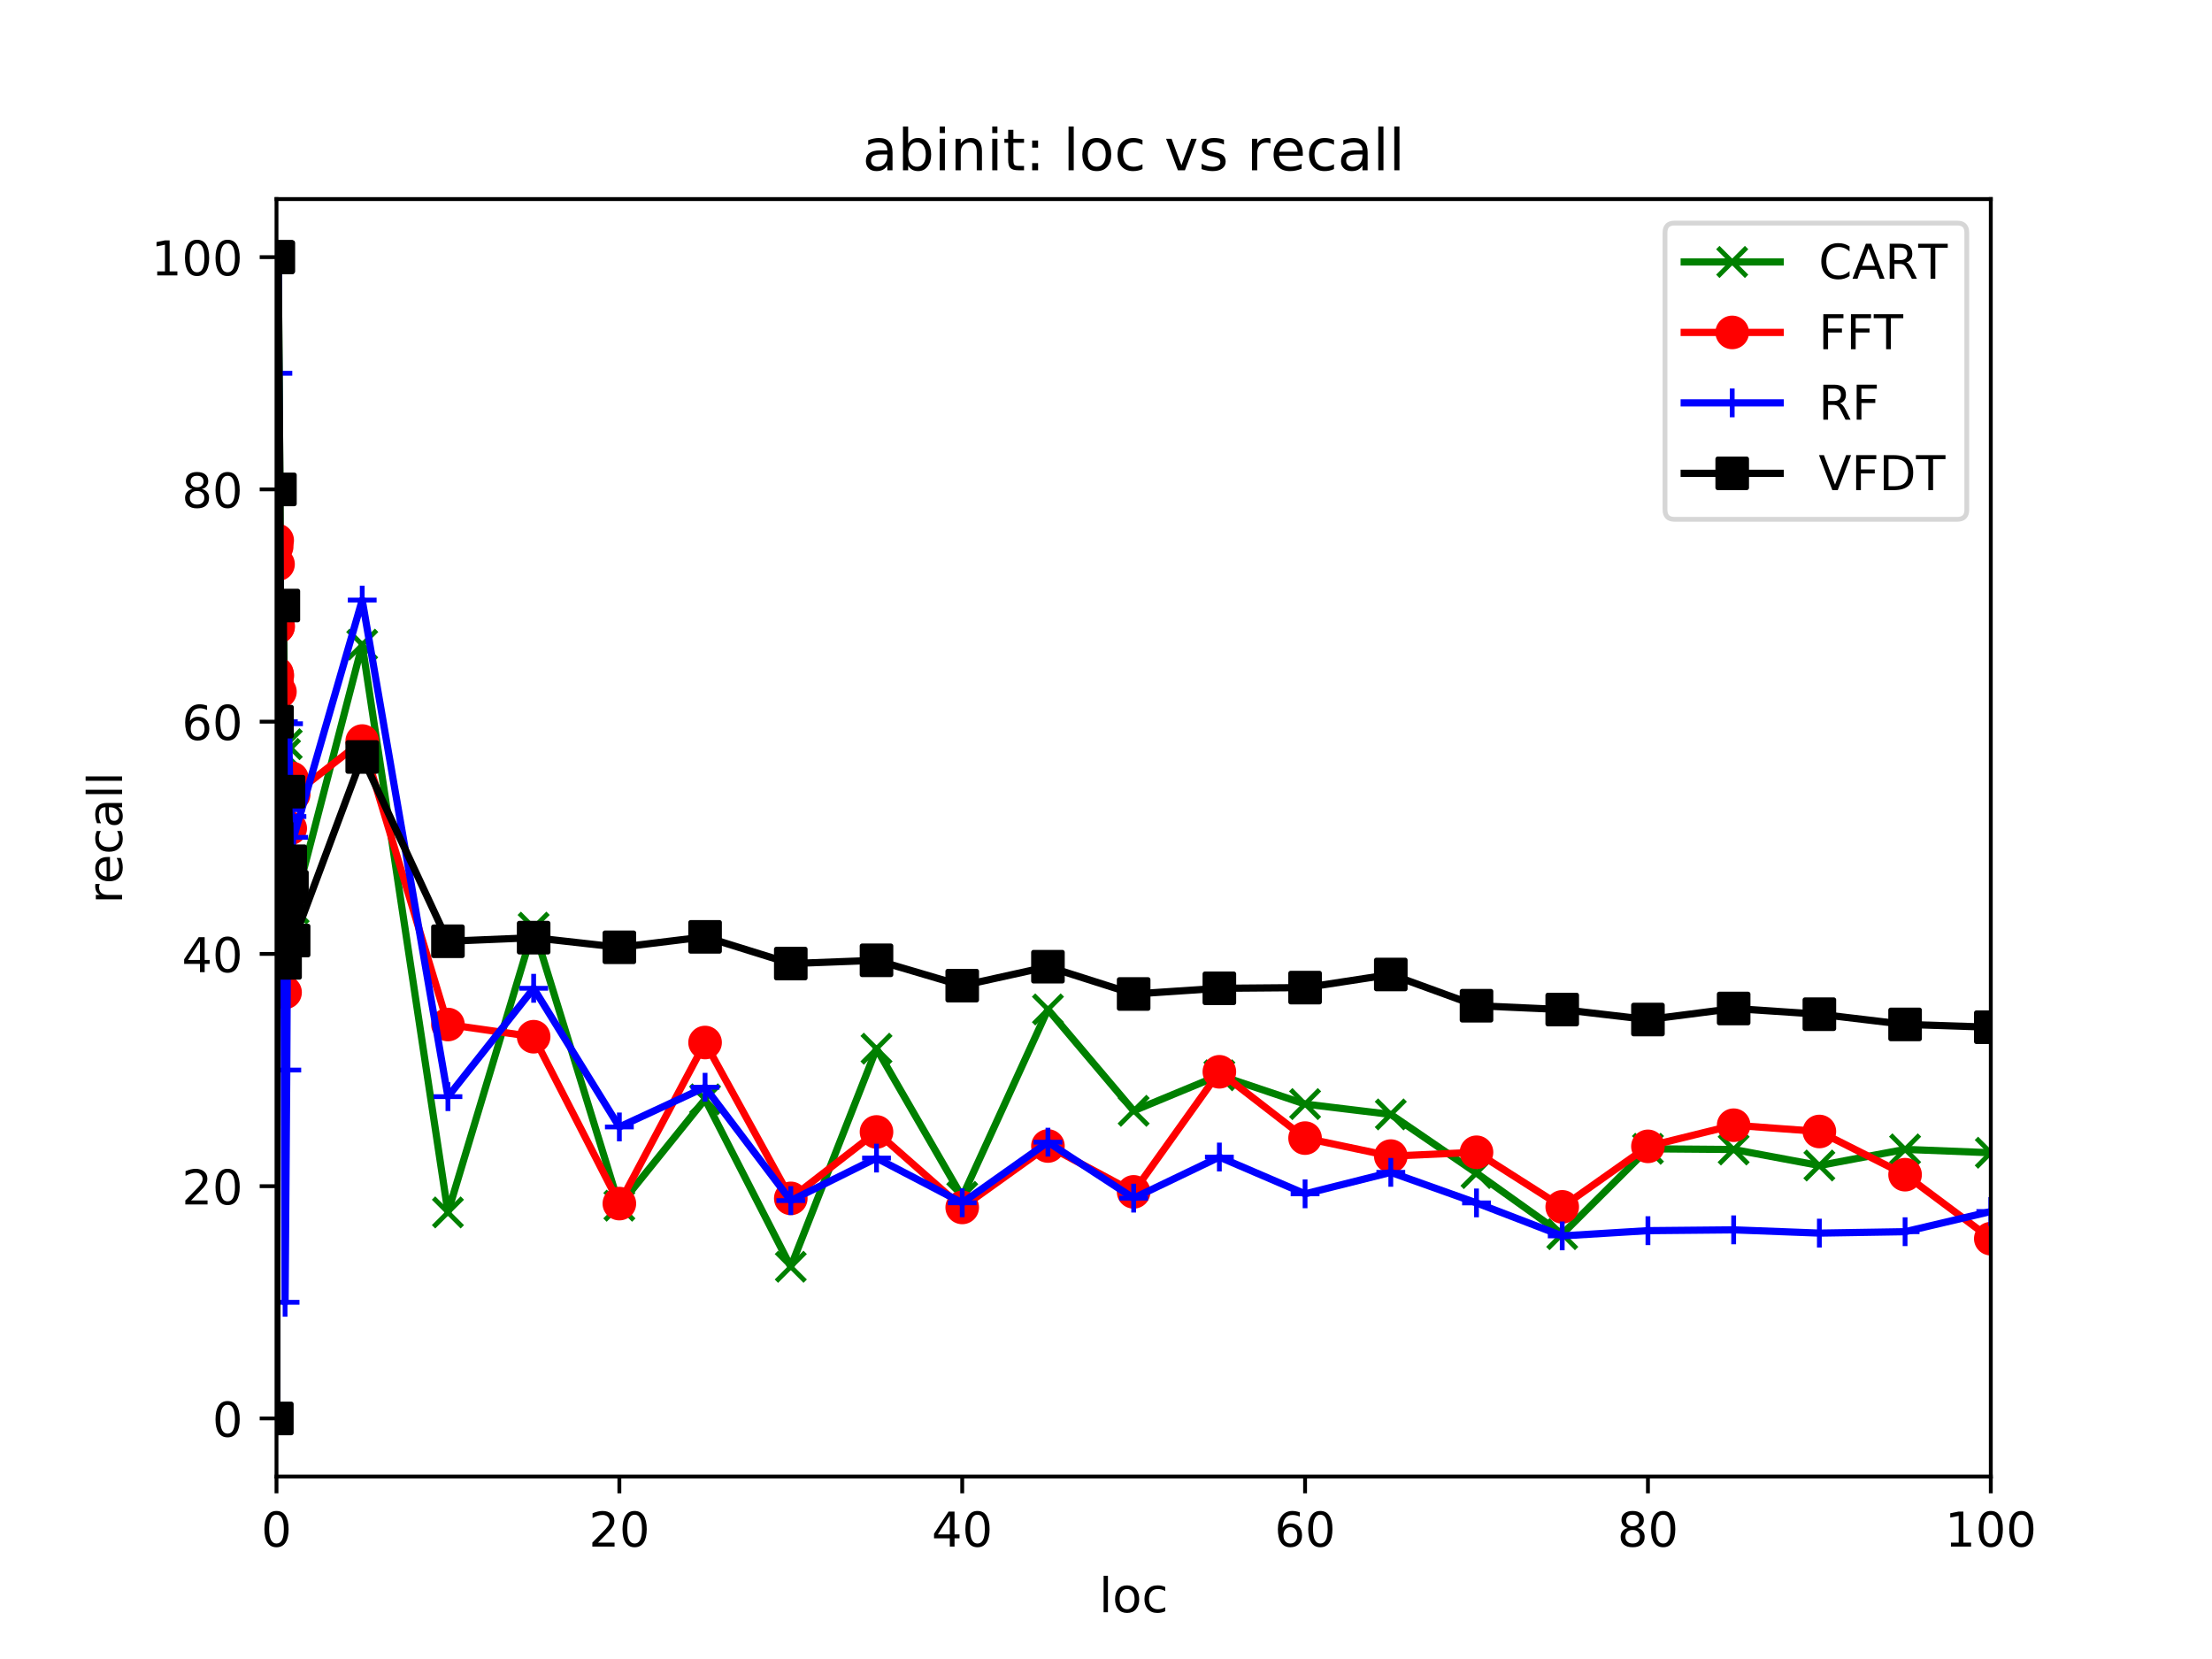 <?xml version="1.0" encoding="utf-8" standalone="no"?>
<!DOCTYPE svg PUBLIC "-//W3C//DTD SVG 1.1//EN"
  "http://www.w3.org/Graphics/SVG/1.1/DTD/svg11.dtd">
<!-- Created with matplotlib (https://matplotlib.org/) -->
<svg height="345.6pt" version="1.1" viewBox="0 0 460.8 345.6" width="460.8pt" xmlns="http://www.w3.org/2000/svg" xmlns:xlink="http://www.w3.org/1999/xlink">
 <defs>
  <style type="text/css">
*{stroke-linecap:butt;stroke-linejoin:round;}
  </style>
 </defs>
 <g id="figure_1">
  <g id="patch_1">
   <path d="M 0 345.6 
L 460.8 345.6 
L 460.8 0 
L 0 0 
z
" style="fill:#ffffff;"/>
  </g>
  <g id="axes_1">
   <g id="patch_2">
    <path d="M 57.6 307.584 
L 414.72 307.584 
L 414.72 41.472 
L 57.6 41.472 
z
" style="fill:#ffffff;"/>
   </g>
   <g id="matplotlib.axis_1">
    <g id="xtick_1">
     <g id="line2d_1">
      <defs>
       <path d="M 0 0 
L 0 3.5 
" id="m21766548c1" style="stroke:#000000;stroke-width:0.8;"/>
      </defs>
      <g>
       <use style="stroke:#000000;stroke-width:0.8;" x="57.6" xlink:href="#m21766548c1" y="307.584"/>
      </g>
     </g>
     <g id="text_1">
      <!-- 0 -->
      <defs>
       <path d="M 31.781 66.406 
Q 24.172 66.406 20.328 58.906 
Q 16.5 51.422 16.5 36.375 
Q 16.5 21.391 20.328 13.891 
Q 24.172 6.391 31.781 6.391 
Q 39.453 6.391 43.281 13.891 
Q 47.125 21.391 47.125 36.375 
Q 47.125 51.422 43.281 58.906 
Q 39.453 66.406 31.781 66.406 
z
M 31.781 74.219 
Q 44.047 74.219 50.516 64.516 
Q 56.984 54.828 56.984 36.375 
Q 56.984 17.969 50.516 8.266 
Q 44.047 -1.422 31.781 -1.422 
Q 19.531 -1.422 13.062 8.266 
Q 6.594 17.969 6.594 36.375 
Q 6.594 54.828 13.062 64.516 
Q 19.531 74.219 31.781 74.219 
z
" id="DejaVuSans-48"/>
      </defs>
      <g transform="translate(54.419 322.182)scale(0.1 -0.1)">
       <use xlink:href="#DejaVuSans-48"/>
      </g>
     </g>
    </g>
    <g id="xtick_2">
     <g id="line2d_2">
      <g>
       <use style="stroke:#000000;stroke-width:0.8;" x="129.024" xlink:href="#m21766548c1" y="307.584"/>
      </g>
     </g>
     <g id="text_2">
      <!-- 20 -->
      <defs>
       <path d="M 19.188 8.297 
L 53.609 8.297 
L 53.609 0 
L 7.328 0 
L 7.328 8.297 
Q 12.938 14.109 22.625 23.891 
Q 32.328 33.688 34.812 36.531 
Q 39.547 41.844 41.422 45.531 
Q 43.312 49.219 43.312 52.781 
Q 43.312 58.594 39.234 62.25 
Q 35.156 65.922 28.609 65.922 
Q 23.969 65.922 18.812 64.312 
Q 13.672 62.703 7.812 59.422 
L 7.812 69.391 
Q 13.766 71.781 18.938 73 
Q 24.125 74.219 28.422 74.219 
Q 39.75 74.219 46.484 68.547 
Q 53.219 62.891 53.219 53.422 
Q 53.219 48.922 51.531 44.891 
Q 49.859 40.875 45.406 35.406 
Q 44.188 33.984 37.641 27.219 
Q 31.109 20.453 19.188 8.297 
z
" id="DejaVuSans-50"/>
      </defs>
      <g transform="translate(122.662 322.182)scale(0.1 -0.1)">
       <use xlink:href="#DejaVuSans-50"/>
       <use x="63.623" xlink:href="#DejaVuSans-48"/>
      </g>
     </g>
    </g>
    <g id="xtick_3">
     <g id="line2d_3">
      <g>
       <use style="stroke:#000000;stroke-width:0.8;" x="200.448" xlink:href="#m21766548c1" y="307.584"/>
      </g>
     </g>
     <g id="text_3">
      <!-- 40 -->
      <defs>
       <path d="M 37.797 64.312 
L 12.891 25.391 
L 37.797 25.391 
z
M 35.203 72.906 
L 47.609 72.906 
L 47.609 25.391 
L 58.016 25.391 
L 58.016 17.188 
L 47.609 17.188 
L 47.609 0 
L 37.797 0 
L 37.797 17.188 
L 4.891 17.188 
L 4.891 26.703 
z
" id="DejaVuSans-52"/>
      </defs>
      <g transform="translate(194.085 322.182)scale(0.1 -0.1)">
       <use xlink:href="#DejaVuSans-52"/>
       <use x="63.623" xlink:href="#DejaVuSans-48"/>
      </g>
     </g>
    </g>
    <g id="xtick_4">
     <g id="line2d_4">
      <g>
       <use style="stroke:#000000;stroke-width:0.8;" x="271.872" xlink:href="#m21766548c1" y="307.584"/>
      </g>
     </g>
     <g id="text_4">
      <!-- 60 -->
      <defs>
       <path d="M 33.016 40.375 
Q 26.375 40.375 22.484 35.828 
Q 18.609 31.297 18.609 23.391 
Q 18.609 15.531 22.484 10.953 
Q 26.375 6.391 33.016 6.391 
Q 39.656 6.391 43.531 10.953 
Q 47.406 15.531 47.406 23.391 
Q 47.406 31.297 43.531 35.828 
Q 39.656 40.375 33.016 40.375 
z
M 52.594 71.297 
L 52.594 62.312 
Q 48.875 64.062 45.094 64.984 
Q 41.312 65.922 37.594 65.922 
Q 27.828 65.922 22.672 59.328 
Q 17.531 52.734 16.797 39.406 
Q 19.672 43.656 24.016 45.922 
Q 28.375 48.188 33.594 48.188 
Q 44.578 48.188 50.953 41.516 
Q 57.328 34.859 57.328 23.391 
Q 57.328 12.156 50.688 5.359 
Q 44.047 -1.422 33.016 -1.422 
Q 20.359 -1.422 13.672 8.266 
Q 6.984 17.969 6.984 36.375 
Q 6.984 53.656 15.188 63.938 
Q 23.391 74.219 37.203 74.219 
Q 40.922 74.219 44.703 73.484 
Q 48.484 72.75 52.594 71.297 
z
" id="DejaVuSans-54"/>
      </defs>
      <g transform="translate(265.51 322.182)scale(0.1 -0.1)">
       <use xlink:href="#DejaVuSans-54"/>
       <use x="63.623" xlink:href="#DejaVuSans-48"/>
      </g>
     </g>
    </g>
    <g id="xtick_5">
     <g id="line2d_5">
      <g>
       <use style="stroke:#000000;stroke-width:0.8;" x="343.296" xlink:href="#m21766548c1" y="307.584"/>
      </g>
     </g>
     <g id="text_5">
      <!-- 80 -->
      <defs>
       <path d="M 31.781 34.625 
Q 24.75 34.625 20.719 30.859 
Q 16.703 27.094 16.703 20.516 
Q 16.703 13.922 20.719 10.156 
Q 24.75 6.391 31.781 6.391 
Q 38.812 6.391 42.859 10.172 
Q 46.922 13.969 46.922 20.516 
Q 46.922 27.094 42.891 30.859 
Q 38.875 34.625 31.781 34.625 
z
M 21.922 38.812 
Q 15.578 40.375 12.031 44.719 
Q 8.5 49.078 8.5 55.328 
Q 8.5 64.062 14.719 69.141 
Q 20.953 74.219 31.781 74.219 
Q 42.672 74.219 48.875 69.141 
Q 55.078 64.062 55.078 55.328 
Q 55.078 49.078 51.531 44.719 
Q 48 40.375 41.703 38.812 
Q 48.828 37.156 52.797 32.312 
Q 56.781 27.484 56.781 20.516 
Q 56.781 9.906 50.312 4.234 
Q 43.844 -1.422 31.781 -1.422 
Q 19.734 -1.422 13.25 4.234 
Q 6.781 9.906 6.781 20.516 
Q 6.781 27.484 10.781 32.312 
Q 14.797 37.156 21.922 38.812 
z
M 18.312 54.391 
Q 18.312 48.734 21.844 45.562 
Q 25.391 42.391 31.781 42.391 
Q 38.141 42.391 41.719 45.562 
Q 45.312 48.734 45.312 54.391 
Q 45.312 60.062 41.719 63.234 
Q 38.141 66.406 31.781 66.406 
Q 25.391 66.406 21.844 63.234 
Q 18.312 60.062 18.312 54.391 
z
" id="DejaVuSans-56"/>
      </defs>
      <g transform="translate(336.933 322.182)scale(0.1 -0.1)">
       <use xlink:href="#DejaVuSans-56"/>
       <use x="63.623" xlink:href="#DejaVuSans-48"/>
      </g>
     </g>
    </g>
    <g id="xtick_6">
     <g id="line2d_6">
      <g>
       <use style="stroke:#000000;stroke-width:0.8;" x="414.72" xlink:href="#m21766548c1" y="307.584"/>
      </g>
     </g>
     <g id="text_6">
      <!-- 100 -->
      <defs>
       <path d="M 12.406 8.297 
L 28.516 8.297 
L 28.516 63.922 
L 10.984 60.406 
L 10.984 69.391 
L 28.422 72.906 
L 38.281 72.906 
L 38.281 8.297 
L 54.391 8.297 
L 54.391 0 
L 12.406 0 
z
" id="DejaVuSans-49"/>
      </defs>
      <g transform="translate(405.176 322.182)scale(0.1 -0.1)">
       <use xlink:href="#DejaVuSans-49"/>
       <use x="63.623" xlink:href="#DejaVuSans-48"/>
       <use x="127.246" xlink:href="#DejaVuSans-48"/>
      </g>
     </g>
    </g>
    <g id="text_7">
     <!-- loc -->
     <defs>
      <path d="M 9.422 75.984 
L 18.406 75.984 
L 18.406 0 
L 9.422 0 
z
" id="DejaVuSans-108"/>
      <path d="M 30.609 48.391 
Q 23.391 48.391 19.188 42.75 
Q 14.984 37.109 14.984 27.297 
Q 14.984 17.484 19.156 11.844 
Q 23.344 6.203 30.609 6.203 
Q 37.797 6.203 41.984 11.859 
Q 46.188 17.531 46.188 27.297 
Q 46.188 37.016 41.984 42.703 
Q 37.797 48.391 30.609 48.391 
z
M 30.609 56 
Q 42.328 56 49.016 48.375 
Q 55.719 40.766 55.719 27.297 
Q 55.719 13.875 49.016 6.219 
Q 42.328 -1.422 30.609 -1.422 
Q 18.844 -1.422 12.172 6.219 
Q 5.516 13.875 5.516 27.297 
Q 5.516 40.766 12.172 48.375 
Q 18.844 56 30.609 56 
z
" id="DejaVuSans-111"/>
      <path d="M 48.781 52.594 
L 48.781 44.188 
Q 44.969 46.297 41.141 47.344 
Q 37.312 48.391 33.406 48.391 
Q 24.656 48.391 19.812 42.844 
Q 14.984 37.312 14.984 27.297 
Q 14.984 17.281 19.812 11.734 
Q 24.656 6.203 33.406 6.203 
Q 37.312 6.203 41.141 7.25 
Q 44.969 8.297 48.781 10.406 
L 48.781 2.094 
Q 45.016 0.344 40.984 -0.531 
Q 36.969 -1.422 32.422 -1.422 
Q 20.062 -1.422 12.781 6.344 
Q 5.516 14.109 5.516 27.297 
Q 5.516 40.672 12.859 48.328 
Q 20.219 56 33.016 56 
Q 37.156 56 41.109 55.141 
Q 45.062 54.297 48.781 52.594 
z
" id="DejaVuSans-99"/>
     </defs>
     <g transform="translate(228.962 335.861)scale(0.1 -0.1)">
      <use xlink:href="#DejaVuSans-108"/>
      <use x="27.783" xlink:href="#DejaVuSans-111"/>
      <use x="88.965" xlink:href="#DejaVuSans-99"/>
     </g>
    </g>
   </g>
   <g id="matplotlib.axis_2">
    <g id="ytick_1">
     <g id="line2d_7">
      <defs>
       <path d="M 0 0 
L -3.5 0 
" id="mdb968d093e" style="stroke:#000000;stroke-width:0.8;"/>
      </defs>
      <g>
       <use style="stroke:#000000;stroke-width:0.8;" x="57.6" xlink:href="#mdb968d093e" y="295.488"/>
      </g>
     </g>
     <g id="text_8">
      <!-- 0 -->
      <g transform="translate(44.237 299.287)scale(0.1 -0.1)">
       <use xlink:href="#DejaVuSans-48"/>
      </g>
     </g>
    </g>
    <g id="ytick_2">
     <g id="line2d_8">
      <g>
       <use style="stroke:#000000;stroke-width:0.8;" x="57.6" xlink:href="#mdb968d093e" y="247.104"/>
      </g>
     </g>
     <g id="text_9">
      <!-- 20 -->
      <g transform="translate(37.875 250.903)scale(0.1 -0.1)">
       <use xlink:href="#DejaVuSans-50"/>
       <use x="63.623" xlink:href="#DejaVuSans-48"/>
      </g>
     </g>
    </g>
    <g id="ytick_3">
     <g id="line2d_9">
      <g>
       <use style="stroke:#000000;stroke-width:0.8;" x="57.6" xlink:href="#mdb968d093e" y="198.72"/>
      </g>
     </g>
     <g id="text_10">
      <!-- 40 -->
      <g transform="translate(37.875 202.519)scale(0.1 -0.1)">
       <use xlink:href="#DejaVuSans-52"/>
       <use x="63.623" xlink:href="#DejaVuSans-48"/>
      </g>
     </g>
    </g>
    <g id="ytick_4">
     <g id="line2d_10">
      <g>
       <use style="stroke:#000000;stroke-width:0.8;" x="57.6" xlink:href="#mdb968d093e" y="150.336"/>
      </g>
     </g>
     <g id="text_11">
      <!-- 60 -->
      <g transform="translate(37.875 154.135)scale(0.1 -0.1)">
       <use xlink:href="#DejaVuSans-54"/>
       <use x="63.623" xlink:href="#DejaVuSans-48"/>
      </g>
     </g>
    </g>
    <g id="ytick_5">
     <g id="line2d_11">
      <g>
       <use style="stroke:#000000;stroke-width:0.8;" x="57.6" xlink:href="#mdb968d093e" y="101.952"/>
      </g>
     </g>
     <g id="text_12">
      <!-- 80 -->
      <g transform="translate(37.875 105.751)scale(0.1 -0.1)">
       <use xlink:href="#DejaVuSans-56"/>
       <use x="63.623" xlink:href="#DejaVuSans-48"/>
      </g>
     </g>
    </g>
    <g id="ytick_6">
     <g id="line2d_12">
      <g>
       <use style="stroke:#000000;stroke-width:0.8;" x="57.6" xlink:href="#mdb968d093e" y="53.568"/>
      </g>
     </g>
     <g id="text_13">
      <!-- 100 -->
      <g transform="translate(31.512 57.367)scale(0.1 -0.1)">
       <use xlink:href="#DejaVuSans-49"/>
       <use x="63.623" xlink:href="#DejaVuSans-48"/>
       <use x="127.246" xlink:href="#DejaVuSans-48"/>
      </g>
     </g>
    </g>
    <g id="text_14">
     <!-- recall -->
     <defs>
      <path d="M 41.109 46.297 
Q 39.594 47.172 37.812 47.578 
Q 36.031 48 33.891 48 
Q 26.266 48 22.188 43.047 
Q 18.109 38.094 18.109 28.812 
L 18.109 0 
L 9.078 0 
L 9.078 54.688 
L 18.109 54.688 
L 18.109 46.188 
Q 20.953 51.172 25.484 53.578 
Q 30.031 56 36.531 56 
Q 37.453 56 38.578 55.875 
Q 39.703 55.766 41.062 55.516 
z
" id="DejaVuSans-114"/>
      <path d="M 56.203 29.594 
L 56.203 25.203 
L 14.891 25.203 
Q 15.484 15.922 20.484 11.062 
Q 25.484 6.203 34.422 6.203 
Q 39.594 6.203 44.453 7.469 
Q 49.312 8.734 54.109 11.281 
L 54.109 2.781 
Q 49.266 0.734 44.188 -0.344 
Q 39.109 -1.422 33.891 -1.422 
Q 20.797 -1.422 13.156 6.188 
Q 5.516 13.812 5.516 26.812 
Q 5.516 40.234 12.766 48.109 
Q 20.016 56 32.328 56 
Q 43.359 56 49.781 48.891 
Q 56.203 41.797 56.203 29.594 
z
M 47.219 32.234 
Q 47.125 39.594 43.094 43.984 
Q 39.062 48.391 32.422 48.391 
Q 24.906 48.391 20.391 44.141 
Q 15.875 39.891 15.188 32.172 
z
" id="DejaVuSans-101"/>
      <path d="M 34.281 27.484 
Q 23.391 27.484 19.188 25 
Q 14.984 22.516 14.984 16.5 
Q 14.984 11.719 18.141 8.906 
Q 21.297 6.109 26.703 6.109 
Q 34.188 6.109 38.703 11.406 
Q 43.219 16.703 43.219 25.484 
L 43.219 27.484 
z
M 52.203 31.203 
L 52.203 0 
L 43.219 0 
L 43.219 8.297 
Q 40.141 3.328 35.547 0.953 
Q 30.953 -1.422 24.312 -1.422 
Q 15.922 -1.422 10.953 3.297 
Q 6 8.016 6 15.922 
Q 6 25.141 12.172 29.828 
Q 18.359 34.516 30.609 34.516 
L 43.219 34.516 
L 43.219 35.406 
Q 43.219 41.609 39.141 45 
Q 35.062 48.391 27.688 48.391 
Q 23 48.391 18.547 47.266 
Q 14.109 46.141 10.016 43.891 
L 10.016 52.203 
Q 14.938 54.109 19.578 55.047 
Q 24.219 56 28.609 56 
Q 40.484 56 46.344 49.844 
Q 52.203 43.703 52.203 31.203 
z
" id="DejaVuSans-97"/>
     </defs>
     <g transform="translate(25.433 188.25)rotate(-90)scale(0.1 -0.1)">
      <use xlink:href="#DejaVuSans-114"/>
      <use x="41.082" xlink:href="#DejaVuSans-101"/>
      <use x="102.605" xlink:href="#DejaVuSans-99"/>
      <use x="157.586" xlink:href="#DejaVuSans-97"/>
      <use x="218.865" xlink:href="#DejaVuSans-108"/>
      <use x="246.648" xlink:href="#DejaVuSans-108"/>
     </g>
    </g>
   </g>
   <g id="line2d_13">
    <path clip-path="url(#p022333d5fe)" d="M 57.636 174.528 
L 57.671 295.488 
L 57.707 150.336 
L 57.743 53.568 
L 57.779 53.568 
L 57.814 198.72 
L 57.85 198.72 
L 57.886 53.568 
L 57.921 53.568 
L 57.957 53.568 
L 58.314 101.952 
L 58.671 198.72 
L 59.028 126.144 
L 59.386 157.061 
L 59.743 155.029 
L 60.1 190.664 
L 60.457 188.729 
L 60.814 180.624 
L 61.171 189.261 
L 75.456 134.297 
L 93.312 252.571 
L 111.168 193.253 
L 129.024 251.168 
L 146.88 229.008 
L 164.736 263.893 
L 182.592 218.461 
L 200.448 249.33 
L 218.304 210.284 
L 236.16 231.403 
L 254.016 224.001 
L 271.872 230 
L 289.728 232.153 
L 307.584 244.37 
L 325.44 257.095 
L 343.296 239.314 
L 361.152 239.459 
L 379.008 242.798 
L 396.864 239.435 
L 414.72 240.137 
" style="fill:none;stroke:#008000;stroke-linecap:square;stroke-width:1.5;"/>
    <defs>
     <path d="M -3 3 
L 3 -3 
M -3 -3 
L 3 3 
" id="m71e2405455" style="stroke:#008000;"/>
    </defs>
    <g clip-path="url(#p022333d5fe)">
     <use style="fill:#008000;stroke:#008000;" x="57.636" xlink:href="#m71e2405455" y="174.528"/>
     <use style="fill:#008000;stroke:#008000;" x="57.671" xlink:href="#m71e2405455" y="295.488"/>
     <use style="fill:#008000;stroke:#008000;" x="57.707" xlink:href="#m71e2405455" y="150.336"/>
     <use style="fill:#008000;stroke:#008000;" x="57.743" xlink:href="#m71e2405455" y="53.568"/>
     <use style="fill:#008000;stroke:#008000;" x="57.779" xlink:href="#m71e2405455" y="53.568"/>
     <use style="fill:#008000;stroke:#008000;" x="57.814" xlink:href="#m71e2405455" y="198.72"/>
     <use style="fill:#008000;stroke:#008000;" x="57.85" xlink:href="#m71e2405455" y="198.72"/>
     <use style="fill:#008000;stroke:#008000;" x="57.886" xlink:href="#m71e2405455" y="53.568"/>
     <use style="fill:#008000;stroke:#008000;" x="57.921" xlink:href="#m71e2405455" y="53.568"/>
     <use style="fill:#008000;stroke:#008000;" x="57.957" xlink:href="#m71e2405455" y="53.568"/>
     <use style="fill:#008000;stroke:#008000;" x="58.314" xlink:href="#m71e2405455" y="101.952"/>
     <use style="fill:#008000;stroke:#008000;" x="58.671" xlink:href="#m71e2405455" y="198.72"/>
     <use style="fill:#008000;stroke:#008000;" x="59.028" xlink:href="#m71e2405455" y="126.144"/>
     <use style="fill:#008000;stroke:#008000;" x="59.386" xlink:href="#m71e2405455" y="157.061"/>
     <use style="fill:#008000;stroke:#008000;" x="59.743" xlink:href="#m71e2405455" y="155.029"/>
     <use style="fill:#008000;stroke:#008000;" x="60.1" xlink:href="#m71e2405455" y="190.664"/>
     <use style="fill:#008000;stroke:#008000;" x="60.457" xlink:href="#m71e2405455" y="188.729"/>
     <use style="fill:#008000;stroke:#008000;" x="60.814" xlink:href="#m71e2405455" y="180.624"/>
     <use style="fill:#008000;stroke:#008000;" x="61.171" xlink:href="#m71e2405455" y="189.261"/>
     <use style="fill:#008000;stroke:#008000;" x="75.456" xlink:href="#m71e2405455" y="134.297"/>
     <use style="fill:#008000;stroke:#008000;" x="93.312" xlink:href="#m71e2405455" y="252.571"/>
     <use style="fill:#008000;stroke:#008000;" x="111.168" xlink:href="#m71e2405455" y="193.253"/>
     <use style="fill:#008000;stroke:#008000;" x="129.024" xlink:href="#m71e2405455" y="251.168"/>
     <use style="fill:#008000;stroke:#008000;" x="146.88" xlink:href="#m71e2405455" y="229.008"/>
     <use style="fill:#008000;stroke:#008000;" x="164.736" xlink:href="#m71e2405455" y="263.893"/>
     <use style="fill:#008000;stroke:#008000;" x="182.592" xlink:href="#m71e2405455" y="218.461"/>
     <use style="fill:#008000;stroke:#008000;" x="200.448" xlink:href="#m71e2405455" y="249.33"/>
     <use style="fill:#008000;stroke:#008000;" x="218.304" xlink:href="#m71e2405455" y="210.284"/>
     <use style="fill:#008000;stroke:#008000;" x="236.16" xlink:href="#m71e2405455" y="231.403"/>
     <use style="fill:#008000;stroke:#008000;" x="254.016" xlink:href="#m71e2405455" y="224.001"/>
     <use style="fill:#008000;stroke:#008000;" x="271.872" xlink:href="#m71e2405455" y="230"/>
     <use style="fill:#008000;stroke:#008000;" x="289.728" xlink:href="#m71e2405455" y="232.153"/>
     <use style="fill:#008000;stroke:#008000;" x="307.584" xlink:href="#m71e2405455" y="244.37"/>
     <use style="fill:#008000;stroke:#008000;" x="325.44" xlink:href="#m71e2405455" y="257.095"/>
     <use style="fill:#008000;stroke:#008000;" x="343.296" xlink:href="#m71e2405455" y="239.314"/>
     <use style="fill:#008000;stroke:#008000;" x="361.152" xlink:href="#m71e2405455" y="239.459"/>
     <use style="fill:#008000;stroke:#008000;" x="379.008" xlink:href="#m71e2405455" y="242.798"/>
     <use style="fill:#008000;stroke:#008000;" x="396.864" xlink:href="#m71e2405455" y="239.435"/>
     <use style="fill:#008000;stroke:#008000;" x="414.72" xlink:href="#m71e2405455" y="240.137"/>
    </g>
   </g>
   <g id="line2d_14">
    <path clip-path="url(#p022333d5fe)" d="M 57.636 113.879 
L 57.671 140.248 
L 57.707 142.304 
L 57.743 112.572 
L 57.779 140.708 
L 57.814 195.769 
L 57.85 206.002 
L 57.886 130.644 
L 57.921 117.532 
L 57.957 130.474 
L 58.314 144.094 
L 58.671 185.148 
L 59.028 171.625 
L 59.386 206.728 
L 59.743 191.801 
L 60.1 172.52 
L 60.457 172.568 
L 60.814 162.142 
L 61.171 165.504 
L 75.456 154.376 
L 93.312 213.429 
L 111.168 215.969 
L 129.024 250.733 
L 146.88 217.178 
L 164.736 249.644 
L 182.592 235.806 
L 200.448 251.531 
L 218.304 238.734 
L 236.16 248.289 
L 254.016 223.275 
L 271.872 237.089 
L 289.728 240.838 
L 307.584 240.04 
L 325.44 251.41 
L 343.296 238.806 
L 361.152 234.403 
L 379.008 235.71 
L 396.864 244.709 
L 414.72 258.039 
" style="fill:none;stroke:#ff0000;stroke-linecap:square;stroke-width:1.5;"/>
    <defs>
     <path d="M 0 3 
C 0.796 3 1.559 2.684 2.121 2.121 
C 2.684 1.559 3 0.796 3 0 
C 3 -0.796 2.684 -1.559 2.121 -2.121 
C 1.559 -2.684 0.796 -3 0 -3 
C -0.796 -3 -1.559 -2.684 -2.121 -2.121 
C -2.684 -1.559 -3 -0.796 -3 0 
C -3 0.796 -2.684 1.559 -2.121 2.121 
C -1.559 2.684 -0.796 3 0 3 
z
" id="m0cbd060cf9" style="stroke:#ff0000;"/>
    </defs>
    <g clip-path="url(#p022333d5fe)">
     <use style="fill:#ff0000;stroke:#ff0000;" x="57.636" xlink:href="#m0cbd060cf9" y="113.879"/>
     <use style="fill:#ff0000;stroke:#ff0000;" x="57.671" xlink:href="#m0cbd060cf9" y="140.248"/>
     <use style="fill:#ff0000;stroke:#ff0000;" x="57.707" xlink:href="#m0cbd060cf9" y="142.304"/>
     <use style="fill:#ff0000;stroke:#ff0000;" x="57.743" xlink:href="#m0cbd060cf9" y="112.572"/>
     <use style="fill:#ff0000;stroke:#ff0000;" x="57.779" xlink:href="#m0cbd060cf9" y="140.708"/>
     <use style="fill:#ff0000;stroke:#ff0000;" x="57.814" xlink:href="#m0cbd060cf9" y="195.769"/>
     <use style="fill:#ff0000;stroke:#ff0000;" x="57.85" xlink:href="#m0cbd060cf9" y="206.002"/>
     <use style="fill:#ff0000;stroke:#ff0000;" x="57.886" xlink:href="#m0cbd060cf9" y="130.644"/>
     <use style="fill:#ff0000;stroke:#ff0000;" x="57.921" xlink:href="#m0cbd060cf9" y="117.532"/>
     <use style="fill:#ff0000;stroke:#ff0000;" x="57.957" xlink:href="#m0cbd060cf9" y="130.474"/>
     <use style="fill:#ff0000;stroke:#ff0000;" x="58.314" xlink:href="#m0cbd060cf9" y="144.094"/>
     <use style="fill:#ff0000;stroke:#ff0000;" x="58.671" xlink:href="#m0cbd060cf9" y="185.148"/>
     <use style="fill:#ff0000;stroke:#ff0000;" x="59.028" xlink:href="#m0cbd060cf9" y="171.625"/>
     <use style="fill:#ff0000;stroke:#ff0000;" x="59.386" xlink:href="#m0cbd060cf9" y="206.728"/>
     <use style="fill:#ff0000;stroke:#ff0000;" x="59.743" xlink:href="#m0cbd060cf9" y="191.801"/>
     <use style="fill:#ff0000;stroke:#ff0000;" x="60.1" xlink:href="#m0cbd060cf9" y="172.52"/>
     <use style="fill:#ff0000;stroke:#ff0000;" x="60.457" xlink:href="#m0cbd060cf9" y="172.568"/>
     <use style="fill:#ff0000;stroke:#ff0000;" x="60.814" xlink:href="#m0cbd060cf9" y="162.142"/>
     <use style="fill:#ff0000;stroke:#ff0000;" x="61.171" xlink:href="#m0cbd060cf9" y="165.504"/>
     <use style="fill:#ff0000;stroke:#ff0000;" x="75.456" xlink:href="#m0cbd060cf9" y="154.376"/>
     <use style="fill:#ff0000;stroke:#ff0000;" x="93.312" xlink:href="#m0cbd060cf9" y="213.429"/>
     <use style="fill:#ff0000;stroke:#ff0000;" x="111.168" xlink:href="#m0cbd060cf9" y="215.969"/>
     <use style="fill:#ff0000;stroke:#ff0000;" x="129.024" xlink:href="#m0cbd060cf9" y="250.733"/>
     <use style="fill:#ff0000;stroke:#ff0000;" x="146.88" xlink:href="#m0cbd060cf9" y="217.178"/>
     <use style="fill:#ff0000;stroke:#ff0000;" x="164.736" xlink:href="#m0cbd060cf9" y="249.644"/>
     <use style="fill:#ff0000;stroke:#ff0000;" x="182.592" xlink:href="#m0cbd060cf9" y="235.806"/>
     <use style="fill:#ff0000;stroke:#ff0000;" x="200.448" xlink:href="#m0cbd060cf9" y="251.531"/>
     <use style="fill:#ff0000;stroke:#ff0000;" x="218.304" xlink:href="#m0cbd060cf9" y="238.734"/>
     <use style="fill:#ff0000;stroke:#ff0000;" x="236.16" xlink:href="#m0cbd060cf9" y="248.289"/>
     <use style="fill:#ff0000;stroke:#ff0000;" x="254.016" xlink:href="#m0cbd060cf9" y="223.275"/>
     <use style="fill:#ff0000;stroke:#ff0000;" x="271.872" xlink:href="#m0cbd060cf9" y="237.089"/>
     <use style="fill:#ff0000;stroke:#ff0000;" x="289.728" xlink:href="#m0cbd060cf9" y="240.838"/>
     <use style="fill:#ff0000;stroke:#ff0000;" x="307.584" xlink:href="#m0cbd060cf9" y="240.04"/>
     <use style="fill:#ff0000;stroke:#ff0000;" x="325.44" xlink:href="#m0cbd060cf9" y="251.41"/>
     <use style="fill:#ff0000;stroke:#ff0000;" x="343.296" xlink:href="#m0cbd060cf9" y="238.806"/>
     <use style="fill:#ff0000;stroke:#ff0000;" x="361.152" xlink:href="#m0cbd060cf9" y="234.403"/>
     <use style="fill:#ff0000;stroke:#ff0000;" x="379.008" xlink:href="#m0cbd060cf9" y="235.71"/>
     <use style="fill:#ff0000;stroke:#ff0000;" x="396.864" xlink:href="#m0cbd060cf9" y="244.709"/>
     <use style="fill:#ff0000;stroke:#ff0000;" x="414.72" xlink:href="#m0cbd060cf9" y="258.039"/>
    </g>
   </g>
   <g id="line2d_15">
    <path clip-path="url(#p022333d5fe)" d="M 57.636 101.952 
L 57.671 295.488 
L 57.707 150.336 
L 57.743 53.568 
L 57.779 53.568 
L 57.814 198.72 
L 57.85 198.72 
L 57.886 77.76 
L 57.921 53.568 
L 57.957 53.568 
L 58.314 126.144 
L 58.671 198.72 
L 59.028 150.336 
L 59.386 271.296 
L 59.743 222.912 
L 60.1 150.771 
L 60.457 168.674 
L 60.814 170.101 
L 61.171 174.431 
L 75.456 125.007 
L 93.312 228.452 
L 111.168 205.881 
L 129.024 234.766 
L 146.88 226.492 
L 164.736 250.104 
L 182.592 241.25 
L 200.448 250.563 
L 218.304 237.935 
L 236.16 249.596 
L 254.016 241.032 
L 271.872 248.701 
L 289.728 244.225 
L 307.584 250.588 
L 325.44 257.458 
L 343.296 256.37 
L 361.152 256.2 
L 379.008 256.878 
L 396.864 256.587 
L 414.72 252.378 
" style="fill:none;stroke:#0000ff;stroke-linecap:square;stroke-width:1.5;"/>
    <defs>
     <path d="M -3 0 
L 3 0 
M 0 3 
L 0 -3 
" id="ma359dc87e9" style="stroke:#0000ff;"/>
    </defs>
    <g clip-path="url(#p022333d5fe)">
     <use style="fill:#0000ff;stroke:#0000ff;" x="57.636" xlink:href="#ma359dc87e9" y="101.952"/>
     <use style="fill:#0000ff;stroke:#0000ff;" x="57.671" xlink:href="#ma359dc87e9" y="295.488"/>
     <use style="fill:#0000ff;stroke:#0000ff;" x="57.707" xlink:href="#ma359dc87e9" y="150.336"/>
     <use style="fill:#0000ff;stroke:#0000ff;" x="57.743" xlink:href="#ma359dc87e9" y="53.568"/>
     <use style="fill:#0000ff;stroke:#0000ff;" x="57.779" xlink:href="#ma359dc87e9" y="53.568"/>
     <use style="fill:#0000ff;stroke:#0000ff;" x="57.814" xlink:href="#ma359dc87e9" y="198.72"/>
     <use style="fill:#0000ff;stroke:#0000ff;" x="57.85" xlink:href="#ma359dc87e9" y="198.72"/>
     <use style="fill:#0000ff;stroke:#0000ff;" x="57.886" xlink:href="#ma359dc87e9" y="77.76"/>
     <use style="fill:#0000ff;stroke:#0000ff;" x="57.921" xlink:href="#ma359dc87e9" y="53.568"/>
     <use style="fill:#0000ff;stroke:#0000ff;" x="57.957" xlink:href="#ma359dc87e9" y="53.568"/>
     <use style="fill:#0000ff;stroke:#0000ff;" x="58.314" xlink:href="#ma359dc87e9" y="126.144"/>
     <use style="fill:#0000ff;stroke:#0000ff;" x="58.671" xlink:href="#ma359dc87e9" y="198.72"/>
     <use style="fill:#0000ff;stroke:#0000ff;" x="59.028" xlink:href="#ma359dc87e9" y="150.336"/>
     <use style="fill:#0000ff;stroke:#0000ff;" x="59.386" xlink:href="#ma359dc87e9" y="271.296"/>
     <use style="fill:#0000ff;stroke:#0000ff;" x="59.743" xlink:href="#ma359dc87e9" y="222.912"/>
     <use style="fill:#0000ff;stroke:#0000ff;" x="60.1" xlink:href="#ma359dc87e9" y="150.771"/>
     <use style="fill:#0000ff;stroke:#0000ff;" x="60.457" xlink:href="#ma359dc87e9" y="168.674"/>
     <use style="fill:#0000ff;stroke:#0000ff;" x="60.814" xlink:href="#ma359dc87e9" y="170.101"/>
     <use style="fill:#0000ff;stroke:#0000ff;" x="61.171" xlink:href="#ma359dc87e9" y="174.431"/>
     <use style="fill:#0000ff;stroke:#0000ff;" x="75.456" xlink:href="#ma359dc87e9" y="125.007"/>
     <use style="fill:#0000ff;stroke:#0000ff;" x="93.312" xlink:href="#ma359dc87e9" y="228.452"/>
     <use style="fill:#0000ff;stroke:#0000ff;" x="111.168" xlink:href="#ma359dc87e9" y="205.881"/>
     <use style="fill:#0000ff;stroke:#0000ff;" x="129.024" xlink:href="#ma359dc87e9" y="234.766"/>
     <use style="fill:#0000ff;stroke:#0000ff;" x="146.88" xlink:href="#ma359dc87e9" y="226.492"/>
     <use style="fill:#0000ff;stroke:#0000ff;" x="164.736" xlink:href="#ma359dc87e9" y="250.104"/>
     <use style="fill:#0000ff;stroke:#0000ff;" x="182.592" xlink:href="#ma359dc87e9" y="241.25"/>
     <use style="fill:#0000ff;stroke:#0000ff;" x="200.448" xlink:href="#ma359dc87e9" y="250.563"/>
     <use style="fill:#0000ff;stroke:#0000ff;" x="218.304" xlink:href="#ma359dc87e9" y="237.935"/>
     <use style="fill:#0000ff;stroke:#0000ff;" x="236.16" xlink:href="#ma359dc87e9" y="249.596"/>
     <use style="fill:#0000ff;stroke:#0000ff;" x="254.016" xlink:href="#ma359dc87e9" y="241.032"/>
     <use style="fill:#0000ff;stroke:#0000ff;" x="271.872" xlink:href="#ma359dc87e9" y="248.701"/>
     <use style="fill:#0000ff;stroke:#0000ff;" x="289.728" xlink:href="#ma359dc87e9" y="244.225"/>
     <use style="fill:#0000ff;stroke:#0000ff;" x="307.584" xlink:href="#ma359dc87e9" y="250.588"/>
     <use style="fill:#0000ff;stroke:#0000ff;" x="325.44" xlink:href="#ma359dc87e9" y="257.458"/>
     <use style="fill:#0000ff;stroke:#0000ff;" x="343.296" xlink:href="#ma359dc87e9" y="256.37"/>
     <use style="fill:#0000ff;stroke:#0000ff;" x="361.152" xlink:href="#ma359dc87e9" y="256.2"/>
     <use style="fill:#0000ff;stroke:#0000ff;" x="379.008" xlink:href="#ma359dc87e9" y="256.878"/>
     <use style="fill:#0000ff;stroke:#0000ff;" x="396.864" xlink:href="#ma359dc87e9" y="256.587"/>
     <use style="fill:#0000ff;stroke:#0000ff;" x="414.72" xlink:href="#ma359dc87e9" y="252.378"/>
    </g>
   </g>
   <g id="line2d_16">
    <path clip-path="url(#p022333d5fe)" d="M 57.636 174.528 
L 57.671 295.488 
L 57.707 150.336 
L 57.743 53.568 
L 57.779 53.568 
L 57.814 198.72 
L 57.85 198.72 
L 57.886 53.568 
L 57.921 53.568 
L 57.957 53.568 
L 58.314 101.952 
L 58.671 198.72 
L 59.028 126.144 
L 59.386 200.583 
L 59.743 189.648 
L 60.1 164.924 
L 60.457 179.415 
L 60.814 184.737 
L 61.171 195.938 
L 75.456 157.69 
L 93.312 196.083 
L 111.168 195.333 
L 129.024 197.341 
L 146.88 195.164 
L 164.736 200.728 
L 182.592 200.051 
L 200.448 205.324 
L 218.304 201.381 
L 236.16 207.066 
L 254.016 205.881 
L 271.872 205.736 
L 289.728 203.002 
L 307.584 209.51 
L 325.44 210.308 
L 343.296 212.388 
L 361.152 210.09 
L 379.008 211.276 
L 396.864 213.405 
L 414.72 213.985 
" style="fill:none;stroke:#000000;stroke-linecap:square;stroke-width:1.5;"/>
    <defs>
     <path d="M -3 3 
L 3 3 
L 3 -3 
L -3 -3 
z
" id="mf58661a50b" style="stroke:#000000;stroke-linejoin:miter;"/>
    </defs>
    <g clip-path="url(#p022333d5fe)">
     <use style="stroke:#000000;stroke-linejoin:miter;" x="57.636" xlink:href="#mf58661a50b" y="174.528"/>
     <use style="stroke:#000000;stroke-linejoin:miter;" x="57.671" xlink:href="#mf58661a50b" y="295.488"/>
     <use style="stroke:#000000;stroke-linejoin:miter;" x="57.707" xlink:href="#mf58661a50b" y="150.336"/>
     <use style="stroke:#000000;stroke-linejoin:miter;" x="57.743" xlink:href="#mf58661a50b" y="53.568"/>
     <use style="stroke:#000000;stroke-linejoin:miter;" x="57.779" xlink:href="#mf58661a50b" y="53.568"/>
     <use style="stroke:#000000;stroke-linejoin:miter;" x="57.814" xlink:href="#mf58661a50b" y="198.72"/>
     <use style="stroke:#000000;stroke-linejoin:miter;" x="57.85" xlink:href="#mf58661a50b" y="198.72"/>
     <use style="stroke:#000000;stroke-linejoin:miter;" x="57.886" xlink:href="#mf58661a50b" y="53.568"/>
     <use style="stroke:#000000;stroke-linejoin:miter;" x="57.921" xlink:href="#mf58661a50b" y="53.568"/>
     <use style="stroke:#000000;stroke-linejoin:miter;" x="57.957" xlink:href="#mf58661a50b" y="53.568"/>
     <use style="stroke:#000000;stroke-linejoin:miter;" x="58.314" xlink:href="#mf58661a50b" y="101.952"/>
     <use style="stroke:#000000;stroke-linejoin:miter;" x="58.671" xlink:href="#mf58661a50b" y="198.72"/>
     <use style="stroke:#000000;stroke-linejoin:miter;" x="59.028" xlink:href="#mf58661a50b" y="126.144"/>
     <use style="stroke:#000000;stroke-linejoin:miter;" x="59.386" xlink:href="#mf58661a50b" y="200.583"/>
     <use style="stroke:#000000;stroke-linejoin:miter;" x="59.743" xlink:href="#mf58661a50b" y="189.648"/>
     <use style="stroke:#000000;stroke-linejoin:miter;" x="60.1" xlink:href="#mf58661a50b" y="164.924"/>
     <use style="stroke:#000000;stroke-linejoin:miter;" x="60.457" xlink:href="#mf58661a50b" y="179.415"/>
     <use style="stroke:#000000;stroke-linejoin:miter;" x="60.814" xlink:href="#mf58661a50b" y="184.737"/>
     <use style="stroke:#000000;stroke-linejoin:miter;" x="61.171" xlink:href="#mf58661a50b" y="195.938"/>
     <use style="stroke:#000000;stroke-linejoin:miter;" x="75.456" xlink:href="#mf58661a50b" y="157.69"/>
     <use style="stroke:#000000;stroke-linejoin:miter;" x="93.312" xlink:href="#mf58661a50b" y="196.083"/>
     <use style="stroke:#000000;stroke-linejoin:miter;" x="111.168" xlink:href="#mf58661a50b" y="195.333"/>
     <use style="stroke:#000000;stroke-linejoin:miter;" x="129.024" xlink:href="#mf58661a50b" y="197.341"/>
     <use style="stroke:#000000;stroke-linejoin:miter;" x="146.88" xlink:href="#mf58661a50b" y="195.164"/>
     <use style="stroke:#000000;stroke-linejoin:miter;" x="164.736" xlink:href="#mf58661a50b" y="200.728"/>
     <use style="stroke:#000000;stroke-linejoin:miter;" x="182.592" xlink:href="#mf58661a50b" y="200.051"/>
     <use style="stroke:#000000;stroke-linejoin:miter;" x="200.448" xlink:href="#mf58661a50b" y="205.324"/>
     <use style="stroke:#000000;stroke-linejoin:miter;" x="218.304" xlink:href="#mf58661a50b" y="201.381"/>
     <use style="stroke:#000000;stroke-linejoin:miter;" x="236.16" xlink:href="#mf58661a50b" y="207.066"/>
     <use style="stroke:#000000;stroke-linejoin:miter;" x="254.016" xlink:href="#mf58661a50b" y="205.881"/>
     <use style="stroke:#000000;stroke-linejoin:miter;" x="271.872" xlink:href="#mf58661a50b" y="205.736"/>
     <use style="stroke:#000000;stroke-linejoin:miter;" x="289.728" xlink:href="#mf58661a50b" y="203.002"/>
     <use style="stroke:#000000;stroke-linejoin:miter;" x="307.584" xlink:href="#mf58661a50b" y="209.51"/>
     <use style="stroke:#000000;stroke-linejoin:miter;" x="325.44" xlink:href="#mf58661a50b" y="210.308"/>
     <use style="stroke:#000000;stroke-linejoin:miter;" x="343.296" xlink:href="#mf58661a50b" y="212.388"/>
     <use style="stroke:#000000;stroke-linejoin:miter;" x="361.152" xlink:href="#mf58661a50b" y="210.09"/>
     <use style="stroke:#000000;stroke-linejoin:miter;" x="379.008" xlink:href="#mf58661a50b" y="211.276"/>
     <use style="stroke:#000000;stroke-linejoin:miter;" x="396.864" xlink:href="#mf58661a50b" y="213.405"/>
     <use style="stroke:#000000;stroke-linejoin:miter;" x="414.72" xlink:href="#mf58661a50b" y="213.985"/>
    </g>
   </g>
   <g id="patch_3">
    <path d="M 57.6 307.584 
L 57.6 41.472 
" style="fill:none;stroke:#000000;stroke-linecap:square;stroke-linejoin:miter;stroke-width:0.8;"/>
   </g>
   <g id="patch_4">
    <path d="M 414.72 307.584 
L 414.72 41.472 
" style="fill:none;stroke:#000000;stroke-linecap:square;stroke-linejoin:miter;stroke-width:0.8;"/>
   </g>
   <g id="patch_5">
    <path d="M 57.6 307.584 
L 414.72 307.584 
" style="fill:none;stroke:#000000;stroke-linecap:square;stroke-linejoin:miter;stroke-width:0.8;"/>
   </g>
   <g id="patch_6">
    <path d="M 57.6 41.472 
L 414.72 41.472 
" style="fill:none;stroke:#000000;stroke-linecap:square;stroke-linejoin:miter;stroke-width:0.8;"/>
   </g>
   <g id="text_15">
    <!-- abinit: loc vs recall -->
    <defs>
     <path d="M 48.688 27.297 
Q 48.688 37.203 44.609 42.844 
Q 40.531 48.484 33.406 48.484 
Q 26.266 48.484 22.188 42.844 
Q 18.109 37.203 18.109 27.297 
Q 18.109 17.391 22.188 11.75 
Q 26.266 6.109 33.406 6.109 
Q 40.531 6.109 44.609 11.75 
Q 48.688 17.391 48.688 27.297 
z
M 18.109 46.391 
Q 20.953 51.266 25.266 53.625 
Q 29.594 56 35.594 56 
Q 45.562 56 51.781 48.094 
Q 58.016 40.188 58.016 27.297 
Q 58.016 14.406 51.781 6.484 
Q 45.562 -1.422 35.594 -1.422 
Q 29.594 -1.422 25.266 0.953 
Q 20.953 3.328 18.109 8.203 
L 18.109 0 
L 9.078 0 
L 9.078 75.984 
L 18.109 75.984 
z
" id="DejaVuSans-98"/>
     <path d="M 9.422 54.688 
L 18.406 54.688 
L 18.406 0 
L 9.422 0 
z
M 9.422 75.984 
L 18.406 75.984 
L 18.406 64.594 
L 9.422 64.594 
z
" id="DejaVuSans-105"/>
     <path d="M 54.891 33.016 
L 54.891 0 
L 45.906 0 
L 45.906 32.719 
Q 45.906 40.484 42.875 44.328 
Q 39.844 48.188 33.797 48.188 
Q 26.516 48.188 22.312 43.547 
Q 18.109 38.922 18.109 30.906 
L 18.109 0 
L 9.078 0 
L 9.078 54.688 
L 18.109 54.688 
L 18.109 46.188 
Q 21.344 51.125 25.703 53.562 
Q 30.078 56 35.797 56 
Q 45.219 56 50.047 50.172 
Q 54.891 44.344 54.891 33.016 
z
" id="DejaVuSans-110"/>
     <path d="M 18.312 70.219 
L 18.312 54.688 
L 36.812 54.688 
L 36.812 47.703 
L 18.312 47.703 
L 18.312 18.016 
Q 18.312 11.328 20.141 9.422 
Q 21.969 7.516 27.594 7.516 
L 36.812 7.516 
L 36.812 0 
L 27.594 0 
Q 17.188 0 13.234 3.875 
Q 9.281 7.766 9.281 18.016 
L 9.281 47.703 
L 2.688 47.703 
L 2.688 54.688 
L 9.281 54.688 
L 9.281 70.219 
z
" id="DejaVuSans-116"/>
     <path d="M 11.719 12.406 
L 22.016 12.406 
L 22.016 0 
L 11.719 0 
z
M 11.719 51.703 
L 22.016 51.703 
L 22.016 39.312 
L 11.719 39.312 
z
" id="DejaVuSans-58"/>
     <path id="DejaVuSans-32"/>
     <path d="M 2.984 54.688 
L 12.5 54.688 
L 29.594 8.797 
L 46.688 54.688 
L 56.203 54.688 
L 35.688 0 
L 23.484 0 
z
" id="DejaVuSans-118"/>
     <path d="M 44.281 53.078 
L 44.281 44.578 
Q 40.484 46.531 36.375 47.5 
Q 32.281 48.484 27.875 48.484 
Q 21.188 48.484 17.844 46.438 
Q 14.5 44.391 14.5 40.281 
Q 14.5 37.156 16.891 35.375 
Q 19.281 33.594 26.516 31.984 
L 29.594 31.297 
Q 39.156 29.25 43.188 25.516 
Q 47.219 21.781 47.219 15.094 
Q 47.219 7.469 41.188 3.016 
Q 35.156 -1.422 24.609 -1.422 
Q 20.219 -1.422 15.453 -0.562 
Q 10.688 0.297 5.422 2 
L 5.422 11.281 
Q 10.406 8.688 15.234 7.391 
Q 20.062 6.109 24.812 6.109 
Q 31.156 6.109 34.562 8.281 
Q 37.984 10.453 37.984 14.406 
Q 37.984 18.062 35.516 20.016 
Q 33.062 21.969 24.703 23.781 
L 21.578 24.516 
Q 13.234 26.266 9.516 29.906 
Q 5.812 33.547 5.812 39.891 
Q 5.812 47.609 11.281 51.797 
Q 16.75 56 26.812 56 
Q 31.781 56 36.172 55.266 
Q 40.578 54.547 44.281 53.078 
z
" id="DejaVuSans-115"/>
    </defs>
    <g transform="translate(179.663 35.472)scale(0.12 -0.12)">
     <use xlink:href="#DejaVuSans-97"/>
     <use x="61.279" xlink:href="#DejaVuSans-98"/>
     <use x="124.756" xlink:href="#DejaVuSans-105"/>
     <use x="152.539" xlink:href="#DejaVuSans-110"/>
     <use x="215.918" xlink:href="#DejaVuSans-105"/>
     <use x="243.701" xlink:href="#DejaVuSans-116"/>
     <use x="282.91" xlink:href="#DejaVuSans-58"/>
     <use x="316.602" xlink:href="#DejaVuSans-32"/>
     <use x="348.389" xlink:href="#DejaVuSans-108"/>
     <use x="376.172" xlink:href="#DejaVuSans-111"/>
     <use x="437.354" xlink:href="#DejaVuSans-99"/>
     <use x="492.334" xlink:href="#DejaVuSans-32"/>
     <use x="524.121" xlink:href="#DejaVuSans-118"/>
     <use x="583.301" xlink:href="#DejaVuSans-115"/>
     <use x="635.4" xlink:href="#DejaVuSans-32"/>
     <use x="667.188" xlink:href="#DejaVuSans-114"/>
     <use x="708.27" xlink:href="#DejaVuSans-101"/>
     <use x="769.793" xlink:href="#DejaVuSans-99"/>
     <use x="824.773" xlink:href="#DejaVuSans-97"/>
     <use x="886.053" xlink:href="#DejaVuSans-108"/>
     <use x="913.836" xlink:href="#DejaVuSans-108"/>
    </g>
   </g>
   <g id="legend_1">
    <g id="patch_7">
     <path d="M 348.851 108.184 
L 407.72 108.184 
Q 409.72 108.184 409.72 106.184 
L 409.72 48.472 
Q 409.72 46.472 407.72 46.472 
L 348.851 46.472 
Q 346.851 46.472 346.851 48.472 
L 346.851 106.184 
Q 346.851 108.184 348.851 108.184 
z
" style="fill:#ffffff;opacity:0.8;stroke:#cccccc;stroke-linejoin:miter;"/>
    </g>
    <g id="line2d_17">
     <path d="M 350.851 54.57 
L 370.851 54.57 
" style="fill:none;stroke:#008000;stroke-linecap:square;stroke-width:1.5;"/>
    </g>
    <g id="line2d_18">
     <g>
      <use style="fill:#008000;stroke:#008000;" x="360.851" xlink:href="#m71e2405455" y="54.57"/>
     </g>
    </g>
    <g id="text_16">
     <!-- CART -->
     <defs>
      <path d="M 64.406 67.281 
L 64.406 56.891 
Q 59.422 61.531 53.781 63.812 
Q 48.141 66.109 41.797 66.109 
Q 29.297 66.109 22.656 58.469 
Q 16.016 50.828 16.016 36.375 
Q 16.016 21.969 22.656 14.328 
Q 29.297 6.688 41.797 6.688 
Q 48.141 6.688 53.781 8.984 
Q 59.422 11.281 64.406 15.922 
L 64.406 5.609 
Q 59.234 2.094 53.438 0.328 
Q 47.656 -1.422 41.219 -1.422 
Q 24.656 -1.422 15.125 8.703 
Q 5.609 18.844 5.609 36.375 
Q 5.609 53.953 15.125 64.078 
Q 24.656 74.219 41.219 74.219 
Q 47.75 74.219 53.531 72.484 
Q 59.328 70.75 64.406 67.281 
z
" id="DejaVuSans-67"/>
      <path d="M 34.188 63.188 
L 20.797 26.906 
L 47.609 26.906 
z
M 28.609 72.906 
L 39.797 72.906 
L 67.578 0 
L 57.328 0 
L 50.688 18.703 
L 17.828 18.703 
L 11.188 0 
L 0.781 0 
z
" id="DejaVuSans-65"/>
      <path d="M 44.391 34.188 
Q 47.562 33.109 50.562 29.594 
Q 53.562 26.078 56.594 19.922 
L 66.609 0 
L 56 0 
L 46.688 18.703 
Q 43.062 26.031 39.672 28.422 
Q 36.281 30.812 30.422 30.812 
L 19.672 30.812 
L 19.672 0 
L 9.812 0 
L 9.812 72.906 
L 32.078 72.906 
Q 44.578 72.906 50.734 67.672 
Q 56.891 62.453 56.891 51.906 
Q 56.891 45.016 53.688 40.469 
Q 50.484 35.938 44.391 34.188 
z
M 19.672 64.797 
L 19.672 38.922 
L 32.078 38.922 
Q 39.203 38.922 42.844 42.219 
Q 46.484 45.516 46.484 51.906 
Q 46.484 58.297 42.844 61.547 
Q 39.203 64.797 32.078 64.797 
z
" id="DejaVuSans-82"/>
      <path d="M -0.297 72.906 
L 61.375 72.906 
L 61.375 64.594 
L 35.5 64.594 
L 35.5 0 
L 25.594 0 
L 25.594 64.594 
L -0.297 64.594 
z
" id="DejaVuSans-84"/>
     </defs>
     <g transform="translate(378.851 58.07)scale(0.1 -0.1)">
      <use xlink:href="#DejaVuSans-67"/>
      <use x="69.824" xlink:href="#DejaVuSans-65"/>
      <use x="138.232" xlink:href="#DejaVuSans-82"/>
      <use x="207.605" xlink:href="#DejaVuSans-84"/>
     </g>
    </g>
    <g id="line2d_19">
     <path d="M 350.851 69.249 
L 370.851 69.249 
" style="fill:none;stroke:#ff0000;stroke-linecap:square;stroke-width:1.5;"/>
    </g>
    <g id="line2d_20">
     <g>
      <use style="fill:#ff0000;stroke:#ff0000;" x="360.851" xlink:href="#m0cbd060cf9" y="69.249"/>
     </g>
    </g>
    <g id="text_17">
     <!-- FFT -->
     <defs>
      <path d="M 9.812 72.906 
L 51.703 72.906 
L 51.703 64.594 
L 19.672 64.594 
L 19.672 43.109 
L 48.578 43.109 
L 48.578 34.812 
L 19.672 34.812 
L 19.672 0 
L 9.812 0 
z
" id="DejaVuSans-70"/>
     </defs>
     <g transform="translate(378.851 72.749)scale(0.1 -0.1)">
      <use xlink:href="#DejaVuSans-70"/>
      <use x="57.52" xlink:href="#DejaVuSans-70"/>
      <use x="115.023" xlink:href="#DejaVuSans-84"/>
     </g>
    </g>
    <g id="line2d_21">
     <path d="M 350.851 83.927 
L 370.851 83.927 
" style="fill:none;stroke:#0000ff;stroke-linecap:square;stroke-width:1.5;"/>
    </g>
    <g id="line2d_22">
     <g>
      <use style="fill:#0000ff;stroke:#0000ff;" x="360.851" xlink:href="#ma359dc87e9" y="83.927"/>
     </g>
    </g>
    <g id="text_18">
     <!-- RF -->
     <g transform="translate(378.851 87.427)scale(0.1 -0.1)">
      <use xlink:href="#DejaVuSans-82"/>
      <use x="69.482" xlink:href="#DejaVuSans-70"/>
     </g>
    </g>
    <g id="line2d_23">
     <path d="M 350.851 98.605 
L 370.851 98.605 
" style="fill:none;stroke:#000000;stroke-linecap:square;stroke-width:1.5;"/>
    </g>
    <g id="line2d_24">
     <g>
      <use style="stroke:#000000;stroke-linejoin:miter;" x="360.851" xlink:href="#mf58661a50b" y="98.605"/>
     </g>
    </g>
    <g id="text_19">
     <!-- VFDT -->
     <defs>
      <path d="M 28.609 0 
L 0.781 72.906 
L 11.078 72.906 
L 34.188 11.531 
L 57.328 72.906 
L 67.578 72.906 
L 39.797 0 
z
" id="DejaVuSans-86"/>
      <path d="M 19.672 64.797 
L 19.672 8.109 
L 31.594 8.109 
Q 46.688 8.109 53.688 14.938 
Q 60.688 21.781 60.688 36.531 
Q 60.688 51.172 53.688 57.984 
Q 46.688 64.797 31.594 64.797 
z
M 9.812 72.906 
L 30.078 72.906 
Q 51.266 72.906 61.172 64.094 
Q 71.094 55.281 71.094 36.531 
Q 71.094 17.672 61.125 8.828 
Q 51.172 0 30.078 0 
L 9.812 0 
z
" id="DejaVuSans-68"/>
     </defs>
     <g transform="translate(378.851 102.105)scale(0.1 -0.1)">
      <use xlink:href="#DejaVuSans-86"/>
      <use x="68.408" xlink:href="#DejaVuSans-70"/>
      <use x="125.928" xlink:href="#DejaVuSans-68"/>
      <use x="202.93" xlink:href="#DejaVuSans-84"/>
     </g>
    </g>
   </g>
  </g>
 </g>
 <defs>
  <clipPath id="p022333d5fe">
   <rect height="266.112" width="357.12" x="57.6" y="41.472"/>
  </clipPath>
 </defs>
</svg>
